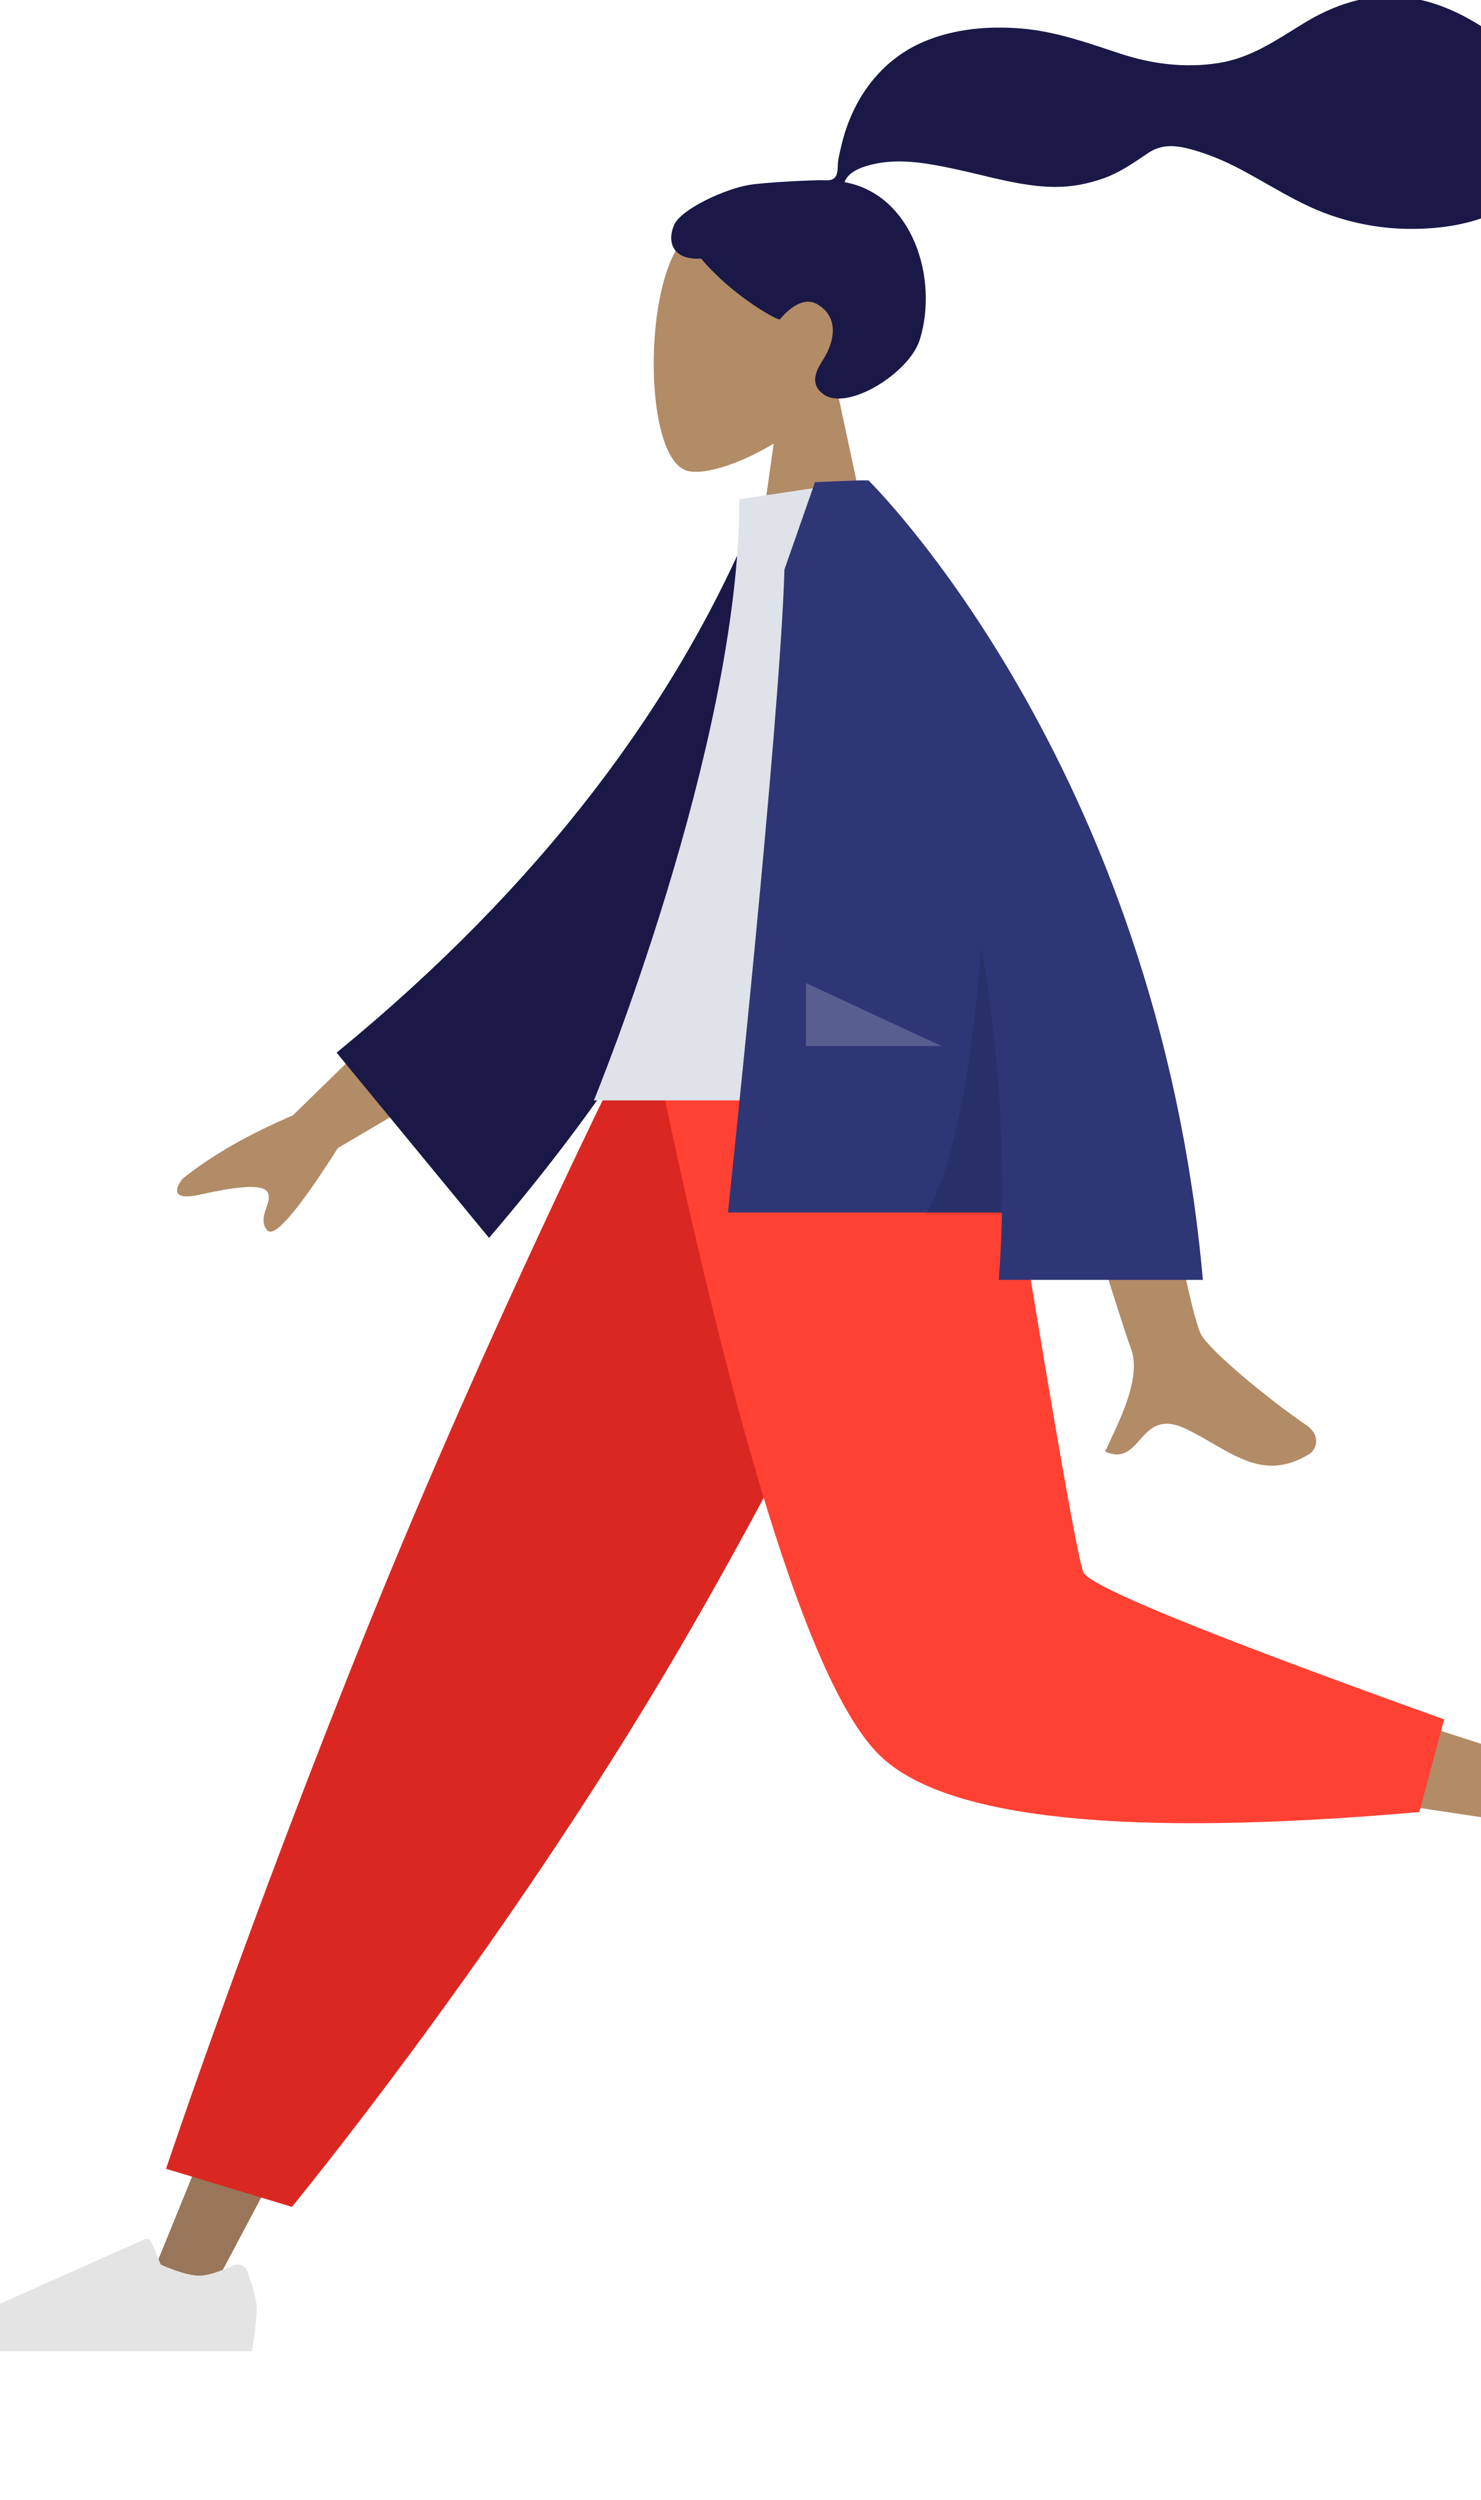 <svg width="295" height="498" viewBox="0 0 295 498" fill="none" xmlns="http://www.w3.org/2000/svg">
<rect x="0" y="0" width="295" height="498" fill="#333333" stroke="none"/>
<g clip-path="url(#clip0)">
<rect width="295" height="498" transform="matrix(-1 0 0 1 295 0)" fill="white"/>
<path fill-rule="evenodd" clip-rule="evenodd" d="M154.108 88.36C147.095 92.589 140.204 94.632 136.969 93.798C128.857 91.706 128.111 62.025 134.388 50.323C140.664 38.622 172.929 33.521 174.556 56.706C175.12 64.752 171.742 71.933 166.751 77.793L175.7 119.513H149.706L154.108 88.36Z" fill="#B28B67"/>
<path fill-rule="evenodd" clip-rule="evenodd" d="M149.204 36.837C152.63 36.275 161.854 35.889 163.555 35.889C164.643 35.889 165.821 36.138 166.465 35.139C166.992 34.322 166.799 32.939 166.956 31.99C167.139 30.888 167.398 29.8 167.661 28.714C168.408 25.626 169.538 22.688 171.118 19.93C174.084 14.755 178.429 10.701 183.914 8.342C189.971 5.738 196.825 5.141 203.34 5.67C210.312 6.235 216.624 8.537 223.207 10.704C229.48 12.768 236.05 13.581 242.611 12.572C249.222 11.557 254.217 7.973 259.793 4.572C265.501 1.089 272.024 -1.188 278.772 -0.665C285.071 -0.176 290.876 2.426 296.085 5.901C300.958 9.153 304.979 13.065 307.25 18.57C309.692 24.493 309.69 30.994 305.673 36.228C299.852 43.815 289.045 45.777 280.055 45.582C274.854 45.47 269.747 44.52 264.837 42.793C258.289 40.489 252.631 36.585 246.505 33.417C243.63 31.93 240.659 30.709 237.544 29.83C234.521 28.976 231.545 28.584 228.808 30.411C225.913 32.343 223.319 34.241 220.007 35.45C216.83 36.611 213.465 37.26 210.08 37.233C203.494 37.182 197.002 35.13 190.605 33.755C185.389 32.634 179.808 31.517 174.49 32.594C172.271 33.044 169.03 33.973 168.229 36.279C181.718 38.725 187.016 55.411 183.213 67.661C181.161 74.272 168.823 82.001 164.026 78.525C160.987 76.323 162.832 73.433 164.026 71.524C166.313 67.87 167.095 63.175 162.864 60.631C159.214 58.436 155.377 63.648 155.304 63.642C154.301 63.563 145.634 58.66 139.662 51.505C133.77 51.854 132.877 47.968 134.283 44.791C135.69 41.613 144.47 37.614 149.204 36.837Z" fill="#191847"/>
<path fill-rule="evenodd" clip-rule="evenodd" d="M182.199 209.432L101.719 344.014L41.382 457.791H28.386L129.481 209.432L182.199 209.432Z" fill="#997659"/>
<path fill-rule="evenodd" clip-rule="evenodd" d="M46.49 451.256C47.56 450.78 48.834 451.256 49.236 452.356C50.03 454.527 51.145 457.914 51.145 459.802C51.145 462.732 50.169 468.354 50.169 468.354C46.771 468.354 -10.919 468.354 -10.919 468.354C-10.919 468.354 -13.3 460.48 -8.169 459.852C-3.039 459.224 0.354 458.718 0.354 458.718L28.825 446.023C29.34 445.793 29.942 446.034 30.157 446.555L32.015 451.062C32.015 451.062 36.764 453.279 39.733 453.279C41.592 453.279 44.543 452.121 46.49 451.256Z" fill="#E4E4E4"/>
<path fill-rule="evenodd" clip-rule="evenodd" d="M58.139 439.572L33.076 431.989C33.076 431.989 49.547 382.737 73.451 323.59C97.355 264.442 124.795 209.432 124.795 209.432H195.582C195.582 209.432 165.074 279.017 130.898 335.887C96.721 392.756 58.139 439.572 58.139 439.572Z" fill="#DB2721"/>
<path fill-rule="evenodd" clip-rule="evenodd" d="M187.488 209.432C195.084 256.725 209.734 317.147 211.116 319.012C212.038 320.255 245.221 331.377 310.664 352.377L307.856 363.84C229.816 352.577 188.695 343.839 184.494 337.626C178.193 328.306 146.729 254.676 134.543 209.432H187.488Z" fill="#B28B67"/>
<path fill-rule="evenodd" clip-rule="evenodd" d="M287.66 342.468L282.715 360.93C224.345 366.051 188.581 362.351 175.421 349.83C162.262 337.31 147.265 290.51 130.429 209.432H197.928C208.594 275.824 214.558 310.414 215.818 313.201C217.078 315.988 241.025 325.744 287.66 342.468Z" fill="#FF4133"/>
<path fill-rule="evenodd" clip-rule="evenodd" d="M305.702 350.174C305.42 349.038 306.109 347.866 307.262 347.661C309.538 347.256 313.067 346.745 314.925 347.073C317.81 347.582 323.176 349.52 323.176 349.52C322.586 352.867 312.568 409.694 312.568 409.694C312.568 409.694 304.402 410.673 304.675 405.51C304.948 400.347 305.039 396.917 305.039 396.917L297.483 366.666C297.346 366.12 297.688 365.568 298.238 365.447L302.999 364.4C302.999 364.4 306.006 360.107 306.521 357.182C306.844 355.35 306.217 352.242 305.702 350.174Z" fill="#E4E4E4"/>
<path fill-rule="evenodd" clip-rule="evenodd" d="M58.324 222.169L89.006 192.23L99.196 209.867L67.292 228.682C59.292 241.287 54.593 246.734 53.196 245.022C52.018 243.578 52.558 241.995 53.056 240.538C53.443 239.402 53.804 238.343 53.308 237.483C52.174 235.521 45.769 236.645 39.736 237.971C33.702 239.298 35.098 236.333 36.381 234.786C42.083 230.184 49.397 225.978 58.324 222.169ZM239.172 265.667C235.998 259.226 225.189 196.453 225.189 196.453L202.556 196.542C202.556 196.542 223.518 264.23 225.189 268.372C227.36 273.752 223.673 281.569 221.173 286.87C220.786 287.69 220.428 288.45 220.124 289.131C223.593 290.683 225.259 288.807 227.016 286.828C229 284.594 231.099 282.229 236.042 284.529C237.951 285.418 239.758 286.468 241.523 287.495C247.621 291.04 253.223 294.297 260.843 289.594C262.051 288.848 263.375 286.041 260.177 283.847C252.207 278.381 240.724 268.815 239.172 265.667Z" fill="#B28B67"/>
<path fill-rule="evenodd" clip-rule="evenodd" d="M160.868 101.455L151.502 99.848C135.378 140.138 107.226 176.747 67.047 209.675L97.409 246.57C137.583 199.686 162.346 151.314 160.868 101.455Z" fill="#191847"/>
<path fill-rule="evenodd" clip-rule="evenodd" d="M201.695 219.181H118.297C118.297 219.181 147.279 148.696 147.279 99.428L172.436 95.679C192.207 127.484 197.79 166.643 201.695 219.181Z" fill="#DDE3E9"/>
<path fill-rule="evenodd" clip-rule="evenodd" d="M239.603 254.932C230.482 152.009 172.988 95.679 172.988 95.679L172.968 95.697C172.965 95.691 172.962 95.685 172.959 95.679H171.316C168.369 95.78 162.338 96.044 162.338 96.044L156.259 113.421C155.294 145.199 144.994 241.505 144.994 241.505H199.583C199.49 245.921 199.284 250.399 198.954 254.932H239.603Z" fill="#2F3676"/>
<path fill-rule="evenodd" clip-rule="evenodd" d="M199.574 241.932C200.009 222.702 198.304 204.647 195.459 188.308C193.971 207.696 190.861 231.026 184.365 241.932H199.574Z" fill="black" fill-opacity="0.1"/>
<path fill-rule="evenodd" clip-rule="evenodd" d="M187.495 208.348L160.538 195.812V208.348H187.495Z" fill="white" fill-opacity="0.2"/>
</g>
<defs>
<clipPath id="clip0">
<rect width="295" height="498" transform="matrix(-1 0 0 1 295 0)" fill="white"/>
</clipPath>
</defs>
</svg>
